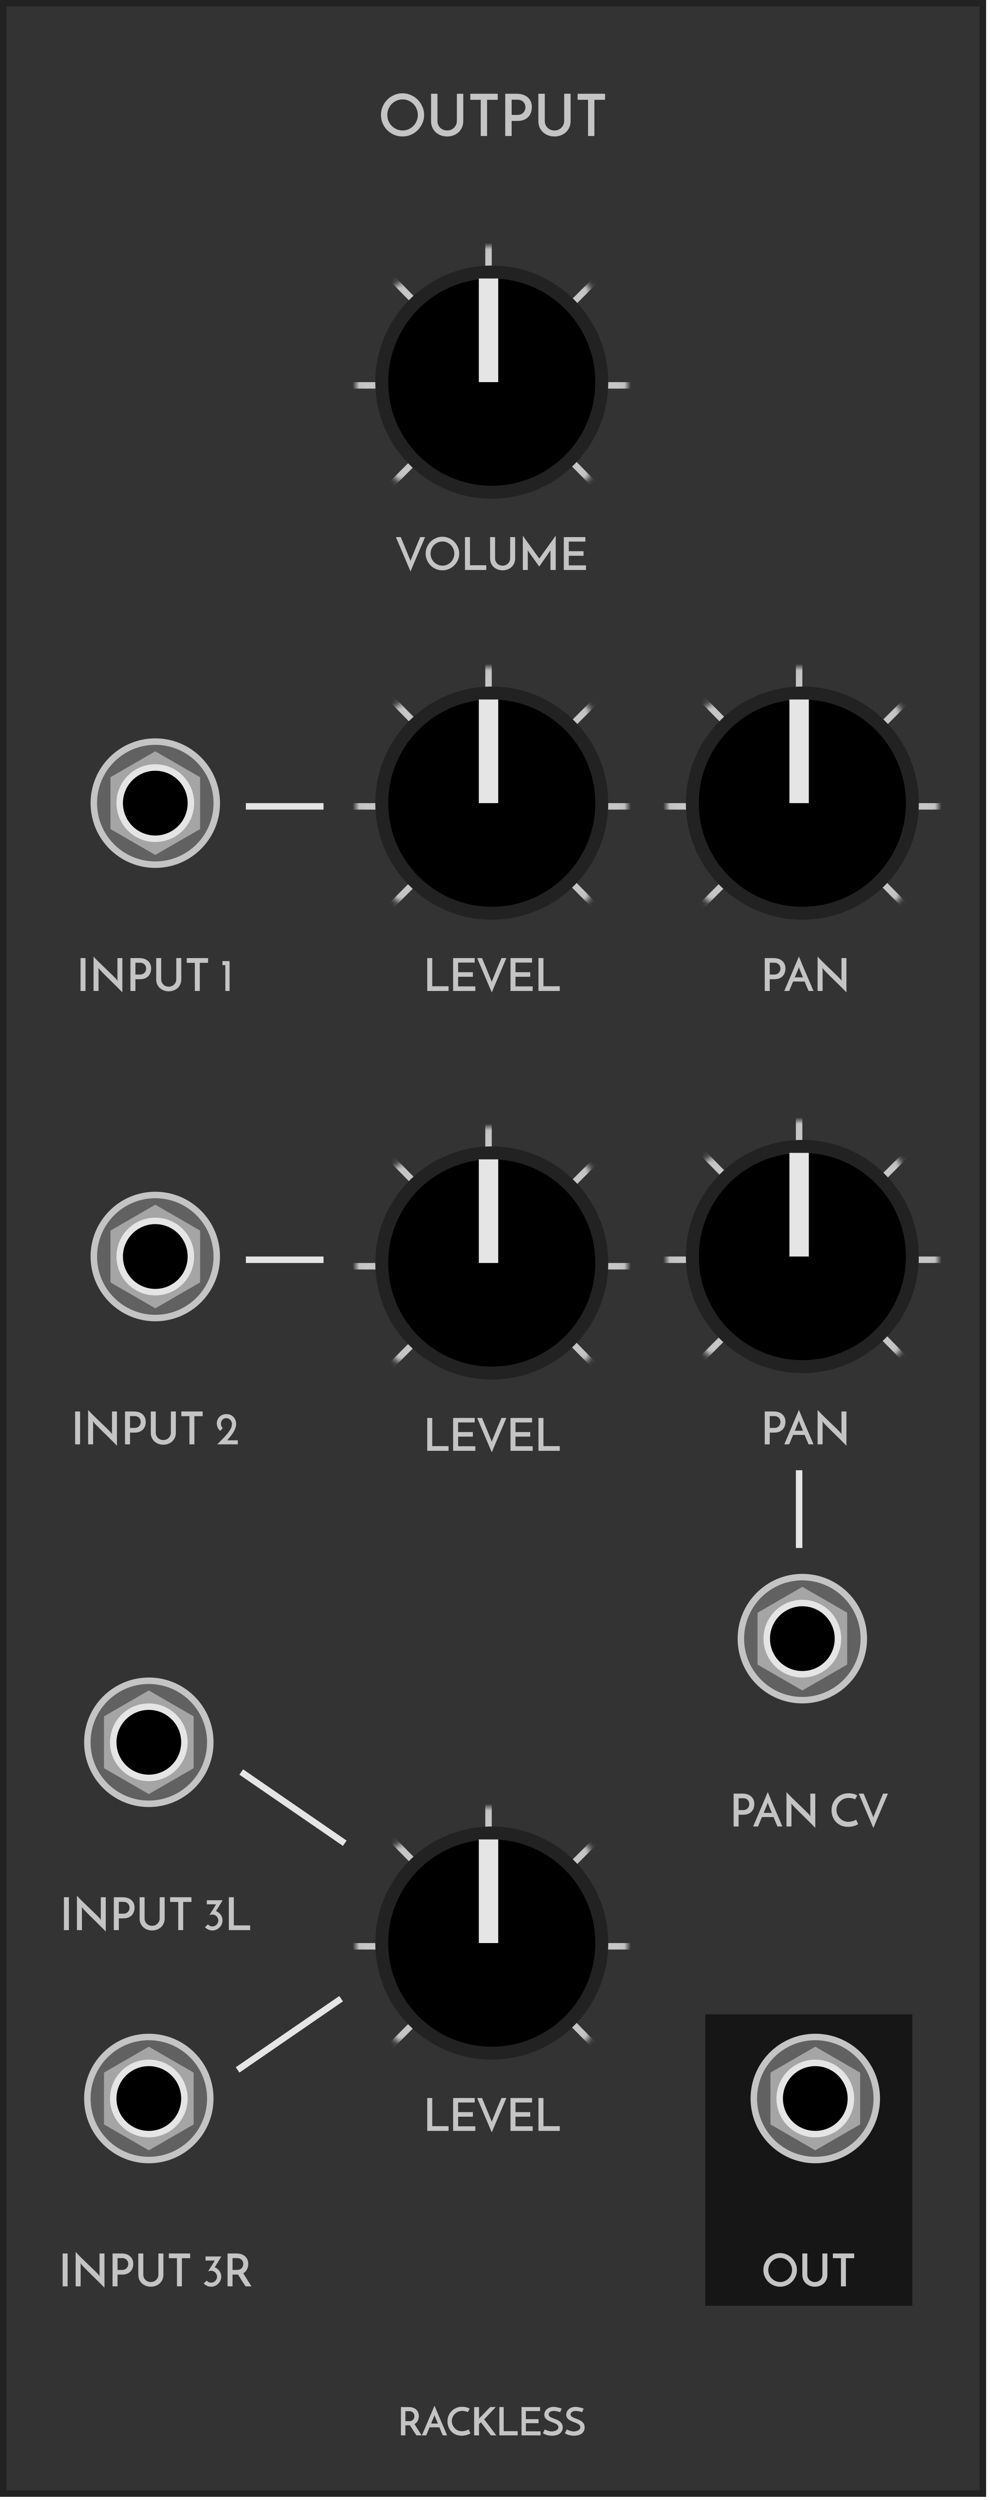 <svg width="153" height="386" viewBox="0 0 153 386" fill="none" xmlns="http://www.w3.org/2000/svg">
<rect x="0.5" y="0.5" width="151.4" height="384.5" fill="#333333" stroke="#222222"/>
<path d="M61.939 82.925C61.972 83.004 62.026 83.135 62.1 83.317C62.175 83.494 62.259 83.697 62.352 83.926C62.45 84.155 62.551 84.397 62.653 84.654C62.761 84.911 62.861 85.153 62.954 85.382C63.048 85.611 63.132 85.816 63.206 85.998C63.281 86.175 63.335 86.304 63.367 86.383C63.372 86.392 63.384 86.425 63.402 86.481C63.421 86.537 63.435 86.586 63.444 86.628L63.514 86.383C63.547 86.304 63.601 86.175 63.675 85.998C63.75 85.816 63.834 85.611 63.927 85.382C64.021 85.153 64.119 84.911 64.221 84.654C64.329 84.397 64.429 84.155 64.522 83.926C64.62 83.697 64.707 83.494 64.781 83.317C64.856 83.135 64.91 83.004 64.942 82.925H65.698C65.67 82.99 65.619 83.109 65.544 83.282C65.474 83.45 65.388 83.655 65.285 83.898C65.183 84.141 65.068 84.407 64.942 84.696C64.821 84.985 64.695 85.279 64.564 85.578C64.438 85.877 64.312 86.171 64.186 86.46C64.065 86.749 63.953 87.015 63.85 87.258C63.752 87.501 63.666 87.708 63.591 87.881C63.521 88.049 63.472 88.166 63.444 88.231L61.183 82.925H61.939ZM65.783 85.466C65.783 85.116 65.851 84.785 65.986 84.472C66.121 84.155 66.306 83.877 66.539 83.639C66.777 83.401 67.052 83.214 67.365 83.079C67.678 82.939 68.014 82.869 68.373 82.869C68.728 82.869 69.061 82.939 69.374 83.079C69.691 83.214 69.967 83.401 70.2 83.639C70.438 83.877 70.625 84.155 70.76 84.472C70.9 84.785 70.97 85.116 70.97 85.466C70.97 85.825 70.9 86.161 70.76 86.474C70.625 86.787 70.438 87.062 70.2 87.3C69.967 87.533 69.691 87.718 69.374 87.853C69.061 87.988 68.728 88.056 68.373 88.056C68.014 88.056 67.678 87.988 67.365 87.853C67.052 87.718 66.777 87.533 66.539 87.3C66.306 87.062 66.121 86.787 65.986 86.474C65.851 86.161 65.783 85.825 65.783 85.466ZM66.546 85.473C66.546 85.73 66.593 85.972 66.686 86.201C66.784 86.425 66.917 86.621 67.085 86.789C67.253 86.957 67.449 87.09 67.673 87.188C67.897 87.286 68.135 87.335 68.387 87.335C68.639 87.335 68.875 87.286 69.094 87.188C69.318 87.09 69.512 86.957 69.675 86.789C69.843 86.621 69.974 86.425 70.067 86.201C70.165 85.972 70.214 85.727 70.214 85.466C70.214 85.209 70.165 84.969 70.067 84.745C69.974 84.516 69.843 84.318 69.675 84.15C69.507 83.982 69.311 83.849 69.087 83.751C68.868 83.653 68.632 83.604 68.38 83.604C68.128 83.604 67.89 83.653 67.666 83.751C67.442 83.849 67.246 83.982 67.078 84.15C66.915 84.318 66.784 84.516 66.686 84.745C66.593 84.974 66.546 85.216 66.546 85.473ZM71.862 88V82.925H72.632V87.272H75.152V88H71.862ZM77.675 88.056C77.405 88.056 77.153 88.012 76.919 87.923C76.686 87.834 76.481 87.711 76.303 87.552C76.131 87.389 75.993 87.195 75.89 86.971C75.792 86.742 75.743 86.488 75.743 86.208V82.925H76.513V86.187C76.513 86.35 76.541 86.502 76.597 86.642C76.658 86.777 76.74 86.899 76.842 87.006C76.95 87.109 77.073 87.19 77.213 87.251C77.353 87.307 77.507 87.335 77.675 87.335C77.839 87.335 77.99 87.307 78.13 87.251C78.275 87.19 78.399 87.109 78.501 87.006C78.609 86.899 78.693 86.777 78.753 86.642C78.814 86.502 78.844 86.35 78.844 86.187V82.925H79.614V86.208C79.614 86.488 79.563 86.742 79.46 86.971C79.362 87.195 79.225 87.389 79.047 87.552C78.875 87.711 78.669 87.834 78.431 87.923C78.198 88.012 77.946 88.056 77.675 88.056ZM80.803 82.701C80.845 82.766 80.931 82.892 81.062 83.079C81.198 83.261 81.352 83.473 81.524 83.716C81.701 83.959 81.888 84.218 82.084 84.493C82.28 84.764 82.465 85.02 82.637 85.263C82.81 85.501 82.959 85.709 83.085 85.886C83.216 86.063 83.302 86.18 83.344 86.236C83.358 86.213 83.403 86.15 83.477 86.047C83.552 85.944 83.643 85.816 83.75 85.662C83.862 85.508 83.988 85.335 84.128 85.144C84.268 84.948 84.41 84.75 84.555 84.549C84.704 84.344 84.849 84.141 84.989 83.94C85.134 83.739 85.267 83.557 85.388 83.394C85.51 83.226 85.612 83.081 85.696 82.96C85.785 82.834 85.848 82.748 85.885 82.701V88H85.073V85.158C85.073 85.121 85.076 85.081 85.08 85.039C85.09 84.997 85.094 84.967 85.094 84.948C85.052 85.004 84.984 85.1 84.891 85.235C84.802 85.366 84.698 85.517 84.576 85.69C84.46 85.858 84.336 86.038 84.205 86.229C84.075 86.416 83.951 86.593 83.834 86.761C83.718 86.929 83.615 87.078 83.526 87.209C83.438 87.335 83.377 87.424 83.344 87.475C83.311 87.433 83.246 87.347 83.148 87.216C83.055 87.081 82.943 86.924 82.812 86.747C82.686 86.57 82.551 86.381 82.406 86.18C82.266 85.979 82.135 85.793 82.014 85.62C81.893 85.447 81.788 85.3 81.699 85.179C81.611 85.053 81.559 84.976 81.545 84.948C81.545 84.967 81.547 84.997 81.552 85.039C81.561 85.081 81.566 85.121 81.566 85.158V88H80.803V82.701ZM87.133 88V82.925H90.465V83.618H87.903V85.102H90.185V85.809H87.903V87.293H90.563V88H87.133Z" fill="#C4C4C4"/>
<mask id="mask0" mask-type="alpha" maskUnits="userSpaceOnUse" x="55" y="38" width="42" height="42">
<circle cx="76" cy="59" r="21" fill="#C4C4C4"/>
</mask>
<g mask="url(#mask0)">
<line x1="52.646" y1="82.646" x2="99.493" y2="35.8" stroke="#C6C6C6"/>
<line x1="53.357" y1="35.65" x2="99.395" y2="82.496" stroke="#C6C6C6"/>
<line x1="52" y1="59.5" x2="100.462" y2="59.5" stroke="#C6C6C6"/>
<line x1="75.5" y1="57" x2="75.5" y2="33.577" stroke="#C6C6C6"/>
</g>
<circle cx="76" cy="59" r="18" transform="rotate(-180 76 59)" fill="#222222"/>
<circle cx="76" cy="59" r="16" transform="rotate(-180 76 59)" fill="black"/>
<rect x="77" y="59" width="3" height="16" transform="rotate(-180 77 59)" fill="#E5E5E5"/>
<path d="M9.881 292.925H10.644V298H9.881V292.925ZM16.343 292.925V298.231C16.278 298.147 16.152 298.012 15.965 297.825C15.778 297.638 15.564 297.424 15.321 297.181C15.078 296.938 14.819 296.684 14.544 296.418C14.273 296.152 14.017 295.9 13.774 295.662C13.531 295.419 13.319 295.205 13.137 295.018C12.955 294.827 12.834 294.691 12.773 294.612L12.64 294.43L12.661 294.654V298H11.891V292.687C11.942 292.752 12.026 292.846 12.143 292.967C12.264 293.088 12.404 293.231 12.563 293.394C12.726 293.553 12.904 293.725 13.095 293.912C13.291 294.099 13.487 294.288 13.683 294.479C13.884 294.67 14.08 294.859 14.271 295.046C14.467 295.228 14.644 295.398 14.803 295.557C14.966 295.716 15.106 295.856 15.223 295.977C15.34 296.098 15.421 296.189 15.468 296.25L15.601 296.446L15.58 296.208V292.925H16.343ZM18.362 295.466H19.055C19.242 295.466 19.398 295.433 19.524 295.368C19.65 295.303 19.748 295.223 19.818 295.13C19.893 295.037 19.944 294.936 19.972 294.829C20.005 294.722 20.021 294.626 20.021 294.542C20.021 294.453 20.005 294.358 19.972 294.255C19.944 294.148 19.893 294.05 19.818 293.961C19.744 293.868 19.643 293.791 19.517 293.73C19.396 293.669 19.244 293.639 19.062 293.639H18.362V295.466ZM17.592 298V292.925H18.978C19.244 292.925 19.487 292.96 19.706 293.03C19.93 293.1 20.122 293.205 20.28 293.345C20.444 293.48 20.57 293.648 20.658 293.849C20.747 294.045 20.791 294.271 20.791 294.528C20.791 294.729 20.761 294.929 20.7 295.13C20.64 295.326 20.542 295.503 20.406 295.662C20.271 295.816 20.094 295.942 19.874 296.04C19.655 296.138 19.389 296.187 19.076 296.187H18.362V298H17.592ZM23.508 298.056C23.238 298.056 22.986 298.012 22.752 297.923C22.519 297.834 22.314 297.711 22.136 297.552C21.964 297.389 21.826 297.195 21.723 296.971C21.625 296.742 21.576 296.488 21.576 296.208V292.925H22.346V296.187C22.346 296.35 22.374 296.502 22.43 296.642C22.491 296.777 22.573 296.899 22.675 297.006C22.783 297.109 22.906 297.19 23.046 297.251C23.186 297.307 23.34 297.335 23.508 297.335C23.672 297.335 23.823 297.307 23.963 297.251C24.108 297.19 24.232 297.109 24.334 297.006C24.442 296.899 24.526 296.777 24.586 296.642C24.647 296.502 24.677 296.35 24.677 296.187V292.925H25.447V296.208C25.447 296.488 25.396 296.742 25.293 296.971C25.195 297.195 25.058 297.389 24.88 297.552C24.708 297.711 24.502 297.834 24.264 297.923C24.031 298.012 23.779 298.056 23.508 298.056ZM29.59 292.925V293.653H28.309V298H27.546V293.653H26.293V292.925H29.59ZM32.357 295.711C32.511 295.431 32.684 295.151 32.875 294.871C33.066 294.586 33.237 294.302 33.386 294.017H31.965V293.387H34.408C34.245 293.667 34.074 293.947 33.897 294.227C33.72 294.507 33.549 294.787 33.386 295.067C33.685 295.188 33.925 295.375 34.107 295.627C34.294 295.879 34.387 296.173 34.387 296.509C34.387 296.719 34.345 296.92 34.261 297.111C34.177 297.298 34.063 297.461 33.918 297.601C33.778 297.741 33.612 297.853 33.421 297.937C33.234 298.016 33.036 298.056 32.826 298.056C32.597 298.056 32.385 298.009 32.189 297.916C31.993 297.823 31.823 297.701 31.678 297.552L32.147 297.111C32.231 297.214 32.329 297.293 32.441 297.349C32.558 297.405 32.684 297.433 32.819 297.433C32.945 297.433 33.064 297.41 33.176 297.363C33.288 297.312 33.386 297.244 33.47 297.16C33.554 297.076 33.619 296.978 33.666 296.866C33.717 296.754 33.743 296.635 33.743 296.509C33.743 296.383 33.717 296.266 33.666 296.159C33.619 296.047 33.554 295.949 33.47 295.865C33.386 295.781 33.288 295.716 33.176 295.669C33.064 295.622 32.945 295.599 32.819 295.599C32.646 295.599 32.492 295.636 32.357 295.711ZM35.366 298V292.925H36.136V297.272H38.656V298H35.366Z" fill="#C4C4C4"/>
<circle cx="23" cy="269" r="9.5" fill="#616161" stroke="#C4C4C4"/>
<path d="M23 261L29.928 265V273L23 277L16.072 273V265L23 261Z" fill="#A5A5A5"/>
<circle cx="23" cy="269" r="5.5" fill="black" stroke="#E5E5E5"/>
<path d="M9.683 347.925H10.446V353H9.683V347.925ZM16.145 347.925V353.231C16.079 353.147 15.954 353.012 15.767 352.825C15.58 352.638 15.366 352.424 15.123 352.181C14.88 351.938 14.621 351.684 14.346 351.418C14.075 351.152 13.819 350.9 13.576 350.662C13.333 350.419 13.121 350.205 12.939 350.018C12.757 349.827 12.636 349.691 12.575 349.612L12.442 349.43L12.463 349.654V353H11.693V347.687C11.744 347.752 11.828 347.846 11.945 347.967C12.066 348.088 12.206 348.231 12.365 348.394C12.528 348.553 12.706 348.725 12.897 348.912C13.093 349.099 13.289 349.288 13.485 349.479C13.685 349.67 13.882 349.859 14.073 350.046C14.269 350.228 14.446 350.398 14.605 350.557C14.768 350.716 14.908 350.856 15.025 350.977C15.142 351.098 15.223 351.189 15.27 351.25L15.403 351.446L15.382 351.208V347.925H16.145ZM18.164 350.466H18.857C19.044 350.466 19.2 350.433 19.326 350.368C19.452 350.303 19.55 350.223 19.62 350.13C19.695 350.037 19.746 349.936 19.774 349.829C19.807 349.722 19.823 349.626 19.823 349.542C19.823 349.453 19.807 349.358 19.774 349.255C19.746 349.148 19.695 349.05 19.62 348.961C19.545 348.868 19.445 348.791 19.319 348.73C19.198 348.669 19.046 348.639 18.864 348.639H18.164V350.466ZM17.394 353V347.925H18.78C19.046 347.925 19.289 347.96 19.508 348.03C19.732 348.1 19.923 348.205 20.082 348.345C20.245 348.48 20.371 348.648 20.46 348.849C20.549 349.045 20.593 349.271 20.593 349.528C20.593 349.729 20.563 349.929 20.502 350.13C20.441 350.326 20.343 350.503 20.208 350.662C20.073 350.816 19.895 350.942 19.676 351.04C19.457 351.138 19.191 351.187 18.878 351.187H18.164V353H17.394ZM23.31 353.056C23.039 353.056 22.787 353.012 22.554 352.923C22.321 352.834 22.115 352.711 21.938 352.552C21.765 352.389 21.628 352.195 21.525 351.971C21.427 351.742 21.378 351.488 21.378 351.208V347.925H22.148V351.187C22.148 351.35 22.176 351.502 22.232 351.642C22.293 351.777 22.374 351.899 22.477 352.006C22.584 352.109 22.708 352.19 22.848 352.251C22.988 352.307 23.142 352.335 23.31 352.335C23.473 352.335 23.625 352.307 23.765 352.251C23.91 352.19 24.033 352.109 24.136 352.006C24.243 351.899 24.327 351.777 24.388 351.642C24.449 351.502 24.479 351.35 24.479 351.187V347.925H25.249V351.208C25.249 351.488 25.198 351.742 25.095 351.971C24.997 352.195 24.859 352.389 24.682 352.552C24.509 352.711 24.304 352.834 24.066 352.923C23.833 353.012 23.581 353.056 23.31 353.056ZM29.392 347.925V348.653H28.111V353H27.348V348.653H26.095V347.925H29.392ZM32.159 350.711C32.313 350.431 32.485 350.151 32.677 349.871C32.868 349.586 33.038 349.302 33.188 349.017H31.767V348.387H34.21C34.046 348.667 33.876 348.947 33.699 349.227C33.521 349.507 33.351 349.787 33.188 350.067C33.486 350.188 33.727 350.375 33.909 350.627C34.095 350.879 34.189 351.173 34.189 351.509C34.189 351.719 34.147 351.92 34.063 352.111C33.979 352.298 33.864 352.461 33.72 352.601C33.58 352.741 33.414 352.853 33.223 352.937C33.036 353.016 32.838 353.056 32.628 353.056C32.399 353.056 32.187 353.009 31.991 352.916C31.795 352.823 31.624 352.701 31.48 352.552L31.949 352.111C32.033 352.214 32.131 352.293 32.243 352.349C32.359 352.405 32.485 352.433 32.621 352.433C32.747 352.433 32.866 352.41 32.978 352.363C33.09 352.312 33.188 352.244 33.272 352.16C33.356 352.076 33.421 351.978 33.468 351.866C33.519 351.754 33.545 351.635 33.545 351.509C33.545 351.383 33.519 351.266 33.468 351.159C33.421 351.047 33.356 350.949 33.272 350.865C33.188 350.781 33.09 350.716 32.978 350.669C32.866 350.622 32.747 350.599 32.621 350.599C32.448 350.599 32.294 350.636 32.159 350.711ZM35.167 353V347.925H36.553C36.819 347.925 37.062 347.96 37.281 348.03C37.505 348.1 37.697 348.205 37.855 348.345C38.019 348.48 38.145 348.648 38.233 348.849C38.322 349.045 38.366 349.271 38.366 349.528C38.366 349.668 38.352 349.808 38.324 349.948C38.296 350.083 38.25 350.216 38.184 350.347C38.124 350.473 38.044 350.592 37.946 350.704C37.848 350.811 37.729 350.902 37.589 350.977C37.776 351.271 37.979 351.598 38.198 351.957C38.418 352.312 38.639 352.659 38.863 353H37.946C37.853 352.855 37.755 352.704 37.652 352.545C37.554 352.386 37.454 352.23 37.351 352.076C37.253 351.917 37.155 351.763 37.057 351.614C36.964 351.46 36.875 351.318 36.791 351.187H36.651H35.937V353H35.167ZM35.937 350.466H36.63C36.817 350.466 36.973 350.436 37.099 350.375C37.225 350.31 37.323 350.23 37.393 350.137C37.468 350.044 37.519 349.943 37.547 349.836C37.58 349.729 37.596 349.631 37.596 349.542C37.596 349.453 37.58 349.358 37.547 349.255C37.519 349.148 37.468 349.05 37.393 348.961C37.319 348.868 37.218 348.791 37.092 348.73C36.971 348.669 36.819 348.639 36.637 348.639H35.937V350.466Z" fill="#C4C4C4"/>
<circle cx="23" cy="324" r="9.5" fill="#616161" stroke="#C4C4C4"/>
<path d="M23 316L29.928 320V328L23 332L16.072 328V320L23 316Z" fill="#A5A5A5"/>
<circle cx="23" cy="324" r="5.5" fill="black" stroke="#E5E5E5"/>
<path d="M114.146 279.466H114.839C115.026 279.466 115.182 279.433 115.308 279.368C115.434 279.303 115.532 279.223 115.602 279.13C115.677 279.037 115.728 278.936 115.756 278.829C115.789 278.722 115.805 278.626 115.805 278.542C115.805 278.453 115.789 278.358 115.756 278.255C115.728 278.148 115.677 278.05 115.602 277.961C115.528 277.868 115.427 277.791 115.301 277.73C115.18 277.669 115.028 277.639 114.846 277.639H114.146V279.466ZM113.376 282V276.925H114.762C115.028 276.925 115.271 276.96 115.49 277.03C115.714 277.1 115.906 277.205 116.064 277.345C116.228 277.48 116.354 277.648 116.442 277.849C116.531 278.045 116.575 278.271 116.575 278.528C116.575 278.729 116.545 278.929 116.484 279.13C116.424 279.326 116.326 279.503 116.19 279.662C116.055 279.816 115.878 279.942 115.658 280.04C115.439 280.138 115.173 280.187 114.86 280.187H114.146V282H113.376ZM120.156 282C120.133 281.949 120.1 281.874 120.058 281.776C120.016 281.678 119.967 281.566 119.911 281.44C119.86 281.309 119.801 281.169 119.736 281.02C119.675 280.866 119.612 280.707 119.547 280.544H117.755L117.153 282H116.397L118.658 276.687C118.686 276.752 118.735 276.871 118.805 277.044C118.88 277.217 118.966 277.424 119.064 277.667C119.167 277.905 119.279 278.171 119.4 278.465C119.526 278.754 119.652 279.048 119.778 279.347C119.909 279.646 120.035 279.94 120.156 280.229C120.282 280.518 120.396 280.784 120.499 281.027C120.602 281.27 120.688 281.477 120.758 281.65C120.833 281.818 120.884 281.935 120.912 282H120.156ZM118.021 279.9H119.288C119.223 279.746 119.16 279.599 119.099 279.459C119.043 279.314 118.989 279.184 118.938 279.067C118.891 278.946 118.849 278.841 118.812 278.752C118.775 278.663 118.747 278.593 118.728 278.542C118.723 278.533 118.712 278.5 118.693 278.444C118.679 278.388 118.667 278.337 118.658 278.29C118.649 278.337 118.635 278.388 118.616 278.444C118.597 278.5 118.586 278.533 118.581 278.542L118.021 279.9ZM125.997 276.925V282.231C125.932 282.147 125.806 282.012 125.619 281.825C125.433 281.638 125.218 281.424 124.975 281.181C124.733 280.938 124.474 280.684 124.198 280.418C123.928 280.152 123.671 279.9 123.428 279.662C123.186 279.419 122.973 279.205 122.791 279.018C122.609 278.827 122.488 278.691 122.427 278.612L122.294 278.43L122.315 278.654V282H121.545V276.687C121.597 276.752 121.681 276.846 121.797 276.967C121.919 277.088 122.059 277.231 122.217 277.394C122.381 277.553 122.558 277.725 122.749 277.912C122.945 278.099 123.141 278.288 123.337 278.479C123.538 278.67 123.734 278.859 123.925 279.046C124.121 279.228 124.299 279.398 124.457 279.557C124.621 279.716 124.761 279.856 124.877 279.977C124.994 280.098 125.076 280.189 125.122 280.25L125.255 280.446L125.234 280.208V276.925H125.997ZM132.626 281.636C132.57 281.678 132.49 281.725 132.388 281.776C132.29 281.823 132.173 281.867 132.038 281.909C131.902 281.951 131.751 281.986 131.583 282.014C131.419 282.042 131.244 282.056 131.058 282.056C130.661 282.056 130.304 281.988 129.987 281.853C129.674 281.713 129.408 281.526 129.189 281.293C128.969 281.06 128.801 280.789 128.685 280.481C128.568 280.173 128.51 279.846 128.51 279.501C128.51 279.118 128.577 278.766 128.713 278.444C128.853 278.122 129.042 277.844 129.28 277.611C129.518 277.378 129.795 277.196 130.113 277.065C130.435 276.934 130.775 276.869 131.135 276.869C131.27 276.869 131.408 276.878 131.548 276.897C131.688 276.916 131.818 276.941 131.94 276.974C132.066 277.007 132.175 277.046 132.269 277.093C132.367 277.135 132.441 277.179 132.493 277.226C132.455 277.282 132.425 277.329 132.402 277.366C132.383 277.403 132.362 277.443 132.339 277.485C132.315 277.522 132.29 277.567 132.262 277.618C132.234 277.669 132.196 277.737 132.15 277.821C132.089 277.779 132.017 277.744 131.933 277.716C131.853 277.688 131.769 277.665 131.681 277.646C131.592 277.627 131.501 277.613 131.408 277.604C131.319 277.595 131.237 277.59 131.163 277.59C130.892 277.59 130.64 277.641 130.407 277.744C130.178 277.842 129.98 277.977 129.812 278.15C129.644 278.318 129.511 278.514 129.413 278.738C129.319 278.962 129.273 279.195 129.273 279.438C129.273 279.676 129.317 279.905 129.406 280.124C129.499 280.343 129.625 280.539 129.784 280.712C129.947 280.885 130.141 281.022 130.365 281.125C130.593 281.228 130.843 281.279 131.114 281.279C131.258 281.279 131.398 281.265 131.534 281.237C131.669 281.209 131.79 281.176 131.898 281.139C132.01 281.102 132.101 281.064 132.171 281.027C132.245 280.99 132.29 280.962 132.304 280.943L132.626 281.636ZM133.471 276.925C133.503 277.004 133.557 277.135 133.632 277.317C133.706 277.494 133.79 277.697 133.884 277.926C133.982 278.155 134.082 278.397 134.185 278.654C134.292 278.911 134.392 279.153 134.486 279.382C134.579 279.611 134.663 279.816 134.738 279.998C134.812 280.175 134.866 280.304 134.899 280.383C134.903 280.392 134.915 280.425 134.934 280.481C134.952 280.537 134.966 280.586 134.976 280.628L135.046 280.383C135.078 280.304 135.132 280.175 135.207 279.998C135.281 279.816 135.365 279.611 135.459 279.382C135.552 279.153 135.65 278.911 135.753 278.654C135.86 278.397 135.96 278.155 136.054 277.926C136.152 277.697 136.238 277.494 136.313 277.317C136.387 277.135 136.441 277.004 136.474 276.925H137.23C137.202 276.99 137.15 277.109 137.076 277.282C137.006 277.45 136.919 277.655 136.817 277.898C136.714 278.141 136.6 278.407 136.474 278.696C136.352 278.985 136.226 279.279 136.096 279.578C135.97 279.877 135.844 280.171 135.718 280.46C135.596 280.749 135.484 281.015 135.382 281.258C135.284 281.501 135.197 281.708 135.123 281.881C135.053 282.049 135.004 282.166 134.976 282.231L132.715 276.925H133.471Z" fill="#C4C4C4"/>
<circle cx="124" cy="253" r="9.5" fill="#616161" stroke="#C4C4C4"/>
<path d="M124 245L130.928 249V257L124 261L117.072 257V249L124 245Z" fill="#A5A5A5"/>
<circle cx="124" cy="253" r="5.5" fill="black" stroke="#E5E5E5"/>
<path d="M61.976 376V371.65H63.164C63.392 371.65 63.6 371.68 63.788 371.74C63.98 371.8 64.144 371.89 64.28 372.01C64.42 372.126 64.528 372.27 64.604 372.442C64.68 372.61 64.718 372.804 64.718 373.024C64.718 373.144 64.706 373.264 64.682 373.384C64.658 373.5 64.618 373.614 64.562 373.726C64.51 373.834 64.442 373.936 64.358 374.032C64.274 374.124 64.172 374.202 64.052 374.266C64.212 374.518 64.386 374.798 64.574 375.106C64.762 375.41 64.952 375.708 65.144 376H64.358C64.278 375.876 64.194 375.746 64.106 375.61C64.022 375.474 63.936 375.34 63.848 375.208C63.764 375.072 63.68 374.94 63.596 374.812C63.516 374.68 63.44 374.558 63.368 374.446H63.248H62.636V376H61.976ZM62.636 373.828H63.23C63.39 373.828 63.524 373.802 63.632 373.75C63.74 373.694 63.824 373.626 63.884 373.546C63.948 373.466 63.992 373.38 64.016 373.288C64.044 373.196 64.058 373.112 64.058 373.036C64.058 372.96 64.044 372.878 64.016 372.79C63.992 372.698 63.948 372.614 63.884 372.538C63.82 372.458 63.734 372.392 63.626 372.34C63.522 372.288 63.392 372.262 63.236 372.262H62.636V373.828ZM68.438 376C68.418 375.956 68.39 375.892 68.354 375.808C68.318 375.724 68.276 375.628 68.228 375.52C68.184 375.408 68.134 375.288 68.078 375.16C68.026 375.028 67.972 374.892 67.916 374.752H66.38L65.864 376H65.216L67.154 371.446C67.178 371.502 67.22 371.604 67.28 371.752C67.344 371.9 67.418 372.078 67.502 372.286C67.59 372.49 67.686 372.718 67.79 372.97C67.898 373.218 68.006 373.47 68.114 373.726C68.226 373.982 68.334 374.234 68.438 374.482C68.546 374.73 68.644 374.958 68.732 375.166C68.82 375.374 68.894 375.552 68.954 375.7C69.018 375.844 69.062 375.944 69.086 376H68.438ZM66.608 374.2H67.694C67.638 374.068 67.584 373.942 67.532 373.822C67.484 373.698 67.438 373.586 67.394 373.486C67.354 373.382 67.318 373.292 67.286 373.216C67.254 373.14 67.23 373.08 67.214 373.036C67.21 373.028 67.2 373 67.184 372.952C67.172 372.904 67.162 372.86 67.154 372.82C67.146 372.86 67.134 372.904 67.118 372.952C67.102 373 67.092 373.028 67.088 373.036L66.608 374.2ZM72.693 375.688C72.645 375.724 72.577 375.764 72.489 375.808C72.405 375.848 72.305 375.886 72.189 375.922C72.073 375.958 71.943 375.988 71.799 376.012C71.659 376.036 71.509 376.048 71.349 376.048C71.009 376.048 70.703 375.99 70.431 375.874C70.163 375.754 69.935 375.594 69.747 375.394C69.559 375.194 69.415 374.962 69.315 374.698C69.215 374.434 69.165 374.154 69.165 373.858C69.165 373.53 69.223 373.228 69.339 372.952C69.459 372.676 69.621 372.438 69.825 372.238C70.029 372.038 70.267 371.882 70.539 371.77C70.815 371.658 71.107 371.602 71.415 371.602C71.531 371.602 71.649 371.61 71.769 371.626C71.889 371.642 72.001 371.664 72.105 371.692C72.213 371.72 72.307 371.754 72.387 371.794C72.471 371.83 72.535 371.868 72.579 371.908C72.547 371.956 72.521 371.996 72.501 372.028C72.485 372.06 72.467 372.094 72.447 372.13C72.427 372.162 72.405 372.2 72.381 372.244C72.357 372.288 72.325 372.346 72.285 372.418C72.233 372.382 72.171 372.352 72.099 372.328C72.031 372.304 71.959 372.284 71.883 372.268C71.807 372.252 71.729 372.24 71.649 372.232C71.573 372.224 71.503 372.22 71.439 372.22C71.207 372.22 70.991 372.264 70.791 372.352C70.595 372.436 70.425 372.552 70.281 372.7C70.137 372.844 70.023 373.012 69.939 373.204C69.859 373.396 69.819 373.596 69.819 373.804C69.819 374.008 69.857 374.204 69.933 374.392C70.013 374.58 70.121 374.748 70.257 374.896C70.397 375.044 70.563 375.162 70.755 375.25C70.951 375.338 71.165 375.382 71.397 375.382C71.521 375.382 71.641 375.37 71.757 375.346C71.873 375.322 71.977 375.294 72.069 375.262C72.165 375.23 72.243 375.198 72.303 375.166C72.367 375.134 72.405 375.11 72.417 375.094L72.693 375.688ZM75.871 376C75.731 375.82 75.597 375.648 75.469 375.484C75.341 375.32 75.215 375.156 75.091 374.992C74.967 374.828 74.841 374.662 74.713 374.494C74.589 374.326 74.457 374.152 74.317 373.972C74.265 374.028 74.215 374.08 74.167 374.128C74.119 374.172 74.067 374.218 74.011 374.266C74.011 374.574 74.011 374.864 74.011 375.136C74.015 375.404 74.017 375.692 74.017 376H73.291V371.65H74.017V373.276C74.017 373.312 74.013 373.348 74.005 373.384C74.001 373.416 73.999 373.45 73.999 373.486C74.019 373.458 74.039 373.434 74.059 373.414C74.079 373.39 74.099 373.362 74.119 373.33C74.403 373.062 74.677 372.784 74.941 372.496C75.205 372.204 75.479 371.922 75.763 371.65H76.597C76.297 371.962 75.999 372.276 75.703 372.592C75.411 372.908 75.115 373.222 74.815 373.534C74.983 373.75 75.143 373.96 75.295 374.164C75.451 374.364 75.603 374.564 75.751 374.764C75.903 374.964 76.055 375.166 76.207 375.37C76.359 375.574 76.517 375.784 76.681 376H75.871ZM77.176 376V371.65H77.836V375.376H79.996V376H77.176ZM80.603 376V371.65H83.459V372.244H81.263V373.516H83.219V374.122H81.263V375.394H83.543V376H80.603ZM86.796 371.89L86.562 372.424C86.398 372.364 86.234 372.316 86.07 372.28C85.91 372.244 85.757 372.226 85.609 372.226C85.356 372.226 85.154 372.278 85.002 372.382C84.855 372.486 84.781 372.618 84.781 372.778C84.781 372.914 84.835 373.024 84.942 373.108C85.05 373.188 85.184 373.262 85.344 373.33C85.504 373.394 85.678 373.46 85.867 373.528C86.055 373.592 86.228 373.676 86.388 373.78C86.549 373.884 86.683 374.016 86.79 374.176C86.898 374.332 86.953 374.534 86.953 374.782C86.953 374.974 86.916 375.148 86.844 375.304C86.776 375.456 86.672 375.588 86.532 375.7C86.397 375.812 86.225 375.898 86.016 375.958C85.812 376.018 85.573 376.048 85.296 376.048C85.121 376.048 84.96 376.036 84.817 376.012C84.677 375.988 84.549 375.958 84.433 375.922C84.32 375.882 84.221 375.84 84.132 375.796C84.049 375.752 83.977 375.712 83.916 375.676L84.204 375.106C84.365 375.198 84.543 375.272 84.739 375.328C84.934 375.384 85.112 375.412 85.272 375.412C85.353 375.412 85.451 375.402 85.567 375.382C85.686 375.362 85.8 375.328 85.909 375.28C86.016 375.228 86.109 375.16 86.184 375.076C86.264 374.992 86.305 374.886 86.305 374.758C86.305 374.642 86.272 374.544 86.209 374.464C86.148 374.38 86.067 374.308 85.963 374.248C85.862 374.184 85.746 374.128 85.615 374.08C85.487 374.028 85.355 373.976 85.219 373.924C85.082 373.868 84.948 373.81 84.817 373.75C84.689 373.69 84.573 373.618 84.469 373.534C84.368 373.446 84.287 373.346 84.222 373.234C84.162 373.118 84.132 372.98 84.132 372.82C84.132 372.672 84.162 372.526 84.222 372.382C84.282 372.238 84.373 372.11 84.493 371.998C84.612 371.886 84.76 371.796 84.936 371.728C85.117 371.66 85.325 371.626 85.561 371.626C85.704 371.626 85.844 371.638 85.981 371.662C86.121 371.686 86.246 371.714 86.359 371.746C86.471 371.774 86.564 371.802 86.641 371.83C86.721 371.858 86.772 371.878 86.796 371.89ZM90.189 371.89L89.955 372.424C89.791 372.364 89.627 372.316 89.463 372.28C89.303 372.244 89.149 372.226 89.001 372.226C88.749 372.226 88.547 372.278 88.395 372.382C88.247 372.486 88.173 372.618 88.173 372.778C88.173 372.914 88.227 373.024 88.335 373.108C88.443 373.188 88.577 373.262 88.737 373.33C88.897 373.394 89.071 373.46 89.259 373.528C89.447 373.592 89.621 373.676 89.781 373.78C89.941 373.884 90.075 374.016 90.183 374.176C90.291 374.332 90.345 374.534 90.345 374.782C90.345 374.974 90.309 375.148 90.237 375.304C90.169 375.456 90.065 375.588 89.925 375.7C89.789 375.812 89.617 375.898 89.409 375.958C89.205 376.018 88.965 376.048 88.689 376.048C88.513 376.048 88.353 376.036 88.209 376.012C88.069 375.988 87.941 375.958 87.825 375.922C87.713 375.882 87.613 375.84 87.525 375.796C87.441 375.752 87.369 375.712 87.309 375.676L87.597 375.106C87.757 375.198 87.935 375.272 88.131 375.328C88.327 375.384 88.505 375.412 88.665 375.412C88.745 375.412 88.843 375.402 88.959 375.382C89.079 375.362 89.193 375.328 89.301 375.28C89.409 375.228 89.501 375.16 89.577 375.076C89.657 374.992 89.697 374.886 89.697 374.758C89.697 374.642 89.665 374.544 89.601 374.464C89.541 374.38 89.459 374.308 89.355 374.248C89.255 374.184 89.139 374.128 89.007 374.08C88.879 374.028 88.747 373.976 88.611 373.924C88.475 373.868 88.341 373.81 88.209 373.75C88.081 373.69 87.965 373.618 87.861 373.534C87.761 373.446 87.679 373.346 87.615 373.234C87.555 373.118 87.525 372.98 87.525 372.82C87.525 372.672 87.555 372.526 87.615 372.382C87.675 372.238 87.765 372.11 87.885 371.998C88.005 371.886 88.153 371.796 88.329 371.728C88.509 371.66 88.717 371.626 88.953 371.626C89.097 371.626 89.237 371.638 89.373 371.662C89.513 371.686 89.639 371.714 89.751 371.746C89.863 371.774 89.957 371.802 90.033 371.83C90.113 371.858 90.165 371.878 90.189 371.89Z" fill="#C4C4C4"/>
<path d="M66.031 153V147.925H66.801V152.272H69.321V153H66.031ZM70.03 153V147.925H73.362V148.618H70.8V150.102H73.082V150.809H70.8V152.293H73.46V153H70.03ZM74.497 147.925C74.53 148.004 74.583 148.135 74.658 148.317C74.733 148.494 74.817 148.697 74.91 148.926C75.008 149.155 75.108 149.397 75.211 149.654C75.318 149.911 75.419 150.153 75.512 150.382C75.605 150.611 75.689 150.816 75.764 150.998C75.839 151.175 75.892 151.304 75.925 151.383C75.93 151.392 75.941 151.425 75.96 151.481C75.979 151.537 75.993 151.586 76.002 151.628L76.072 151.383C76.105 151.304 76.158 151.175 76.233 150.998C76.308 150.816 76.392 150.611 76.485 150.382C76.578 150.153 76.676 149.911 76.779 149.654C76.886 149.397 76.987 149.155 77.08 148.926C77.178 148.697 77.264 148.494 77.339 148.317C77.414 148.135 77.467 148.004 77.5 147.925H78.256C78.228 147.99 78.177 148.109 78.102 148.282C78.032 148.45 77.946 148.655 77.843 148.898C77.74 149.141 77.626 149.407 77.5 149.696C77.379 149.985 77.253 150.279 77.122 150.578C76.996 150.877 76.87 151.171 76.744 151.46C76.623 151.749 76.511 152.015 76.408 152.258C76.31 152.501 76.224 152.708 76.149 152.881C76.079 153.049 76.03 153.166 76.002 153.231L73.741 147.925H74.497ZM78.896 153V147.925H82.228V148.618H79.666V150.102H81.948V150.809H79.666V152.293H82.326V153H78.896ZM83.216 153V147.925H83.986V152.272H86.506V153H83.216Z" fill="#C4C4C4"/>
<mask id="mask1" mask-type="alpha" maskUnits="userSpaceOnUse" x="55" y="103" width="42" height="42">
<circle cx="76" cy="124" r="21" fill="#C4C4C4"/>
</mask>
<g mask="url(#mask1)">
<line x1="52.646" y1="147.646" x2="99.493" y2="100.8" stroke="#C6C6C6"/>
<line x1="53.357" y1="100.65" x2="99.395" y2="147.496" stroke="#C6C6C6"/>
<line x1="52" y1="124.5" x2="100.462" y2="124.5" stroke="#C6C6C6"/>
<line x1="75.5" y1="122" x2="75.5" y2="98.577" stroke="#C6C6C6"/>
</g>
<circle cx="76" cy="124" r="18" transform="rotate(-180 76 124)" fill="#222222"/>
<circle cx="76" cy="124" r="16" transform="rotate(-180 76 124)" fill="black"/>
<rect x="77" y="124" width="3" height="16" transform="rotate(-180 77 124)" fill="#E5E5E5"/>
<path d="M118.958 150.466H119.651C119.838 150.466 119.994 150.433 120.12 150.368C120.246 150.303 120.344 150.223 120.414 150.13C120.489 150.037 120.54 149.936 120.568 149.829C120.601 149.722 120.617 149.626 120.617 149.542C120.617 149.453 120.601 149.358 120.568 149.255C120.54 149.148 120.489 149.05 120.414 148.961C120.339 148.868 120.239 148.791 120.113 148.73C119.992 148.669 119.84 148.639 119.658 148.639H118.958V150.466ZM118.188 153V147.925H119.574C119.84 147.925 120.083 147.96 120.302 148.03C120.526 148.1 120.717 148.205 120.876 148.345C121.039 148.48 121.165 148.648 121.254 148.849C121.343 149.045 121.387 149.271 121.387 149.528C121.387 149.729 121.357 149.929 121.296 150.13C121.235 150.326 121.137 150.503 121.002 150.662C120.867 150.816 120.689 150.942 120.47 151.04C120.251 151.138 119.985 151.187 119.672 151.187H118.958V153H118.188ZM124.968 153C124.944 152.949 124.912 152.874 124.87 152.776C124.828 152.678 124.779 152.566 124.723 152.44C124.671 152.309 124.613 152.169 124.548 152.02C124.487 151.866 124.424 151.707 124.359 151.544H122.567L121.965 153H121.209L123.47 147.687C123.498 147.752 123.547 147.871 123.617 148.044C123.691 148.217 123.778 148.424 123.876 148.667C123.978 148.905 124.09 149.171 124.212 149.465C124.338 149.754 124.464 150.048 124.59 150.347C124.72 150.646 124.846 150.94 124.968 151.229C125.094 151.518 125.208 151.784 125.311 152.027C125.413 152.27 125.5 152.477 125.57 152.65C125.644 152.818 125.696 152.935 125.724 153H124.968ZM122.833 150.9H124.1C124.034 150.746 123.971 150.599 123.911 150.459C123.855 150.314 123.801 150.184 123.75 150.067C123.703 149.946 123.661 149.841 123.624 149.752C123.586 149.663 123.558 149.593 123.54 149.542C123.535 149.533 123.523 149.5 123.505 149.444C123.491 149.388 123.479 149.337 123.47 149.29C123.46 149.337 123.446 149.388 123.428 149.444C123.409 149.5 123.397 149.533 123.393 149.542L122.833 150.9ZM130.809 147.925V153.231C130.744 153.147 130.618 153.012 130.431 152.825C130.244 152.638 130.03 152.424 129.787 152.181C129.544 151.938 129.285 151.684 129.01 151.418C128.739 151.152 128.483 150.9 128.24 150.662C127.997 150.419 127.785 150.205 127.603 150.018C127.421 149.827 127.3 149.691 127.239 149.612L127.106 149.43L127.127 149.654V153H126.357V147.687C126.408 147.752 126.492 147.846 126.609 147.967C126.73 148.088 126.87 148.231 127.029 148.394C127.192 148.553 127.37 148.725 127.561 148.912C127.757 149.099 127.953 149.288 128.149 149.479C128.35 149.67 128.546 149.859 128.737 150.046C128.933 150.228 129.11 150.398 129.269 150.557C129.432 150.716 129.572 150.856 129.689 150.977C129.806 151.098 129.887 151.189 129.934 151.25L130.067 151.446L130.046 151.208V147.925H130.809Z" fill="#C4C4C4"/>
<mask id="mask2" mask-type="alpha" maskUnits="userSpaceOnUse" x="103" y="103" width="42" height="42">
<circle cx="124" cy="124" r="21" fill="#C4C4C4"/>
</mask>
<g mask="url(#mask2)">
<line x1="100.646" y1="147.646" x2="147.493" y2="100.8" stroke="#C6C6C6"/>
<line x1="101.357" y1="100.65" x2="147.395" y2="147.496" stroke="#C6C6C6"/>
<line x1="100" y1="124.5" x2="148.462" y2="124.5" stroke="#C6C6C6"/>
<line x1="123.5" y1="122" x2="123.5" y2="98.577" stroke="#C6C6C6"/>
</g>
<circle cx="124" cy="124" r="18" transform="rotate(-180 124 124)" fill="#222222"/>
<circle cx="124" cy="124" r="16" transform="rotate(-180 124 124)" fill="black"/>
<rect x="125" y="124" width="3" height="16" transform="rotate(-180 125 124)" fill="#E5E5E5"/>
<path d="M58.876 17.742C58.876 17.292 58.963 16.866 59.137 16.464C59.311 16.056 59.548 15.699 59.848 15.393C60.154 15.087 60.508 14.847 60.91 14.673C61.312 14.493 61.744 14.403 62.206 14.403C62.662 14.403 63.091 14.493 63.493 14.673C63.901 14.847 64.255 15.087 64.555 15.393C64.861 15.699 65.101 16.056 65.275 16.464C65.455 16.866 65.545 17.292 65.545 17.742C65.545 18.204 65.455 18.636 65.275 19.038C65.101 19.44 64.861 19.794 64.555 20.1C64.255 20.4 63.901 20.637 63.493 20.811C63.091 20.985 62.662 21.072 62.206 21.072C61.744 21.072 61.312 20.985 60.91 20.811C60.508 20.637 60.154 20.4 59.848 20.1C59.548 19.794 59.311 19.44 59.137 19.038C58.963 18.636 58.876 18.204 58.876 17.742ZM59.857 17.751C59.857 18.081 59.917 18.393 60.037 18.687C60.163 18.975 60.334 19.227 60.55 19.443C60.766 19.659 61.018 19.83 61.306 19.956C61.594 20.082 61.9 20.145 62.224 20.145C62.548 20.145 62.851 20.082 63.133 19.956C63.421 19.83 63.67 19.659 63.88 19.443C64.096 19.227 64.264 18.975 64.384 18.687C64.51 18.393 64.573 18.078 64.573 17.742C64.573 17.412 64.51 17.103 64.384 16.815C64.264 16.521 64.096 16.266 63.88 16.05C63.664 15.834 63.412 15.663 63.124 15.537C62.842 15.411 62.539 15.348 62.215 15.348C61.891 15.348 61.585 15.411 61.297 15.537C61.009 15.663 60.757 15.834 60.541 16.05C60.331 16.266 60.163 16.521 60.037 16.815C59.917 17.109 59.857 17.421 59.857 17.751ZM69.103 21.072C68.755 21.072 68.431 21.015 68.131 20.901C67.831 20.787 67.567 20.628 67.339 20.424C67.117 20.214 66.94 19.965 66.808 19.677C66.682 19.383 66.619 19.056 66.619 18.696V14.475H67.609V18.669C67.609 18.879 67.645 19.074 67.717 19.254C67.795 19.428 67.9 19.584 68.032 19.722C68.17 19.854 68.329 19.959 68.509 20.037C68.689 20.109 68.887 20.145 69.103 20.145C69.313 20.145 69.508 20.109 69.688 20.037C69.874 19.959 70.033 19.854 70.165 19.722C70.303 19.584 70.411 19.428 70.489 19.254C70.567 19.074 70.606 18.879 70.606 18.669V14.475H71.596V18.696C71.596 19.056 71.53 19.383 71.398 19.677C71.272 19.965 71.095 20.214 70.867 20.424C70.645 20.628 70.381 20.787 70.075 20.901C69.775 21.015 69.451 21.072 69.103 21.072ZM76.923 14.475V15.411H75.276V21H74.295V15.411H72.684V14.475H76.923ZM79.072 17.742H79.963C80.203 17.742 80.404 17.7 80.566 17.616C80.728 17.532 80.854 17.43 80.944 17.31C81.04 17.19 81.106 17.061 81.142 16.923C81.184 16.785 81.205 16.662 81.205 16.554C81.205 16.44 81.184 16.317 81.142 16.185C81.106 16.047 81.04 15.921 80.944 15.807C80.848 15.687 80.719 15.588 80.557 15.51C80.401 15.432 80.206 15.393 79.972 15.393H79.072V17.742ZM78.082 21V14.475H79.864C80.206 14.475 80.518 14.52 80.8 14.61C81.088 14.7 81.334 14.835 81.538 15.015C81.748 15.189 81.91 15.405 82.024 15.663C82.138 15.915 82.195 16.206 82.195 16.536C82.195 16.794 82.156 17.052 82.078 17.31C82 17.562 81.874 17.79 81.7 17.994C81.526 18.192 81.298 18.354 81.016 18.48C80.734 18.606 80.392 18.669 79.99 18.669H79.072V21H78.082ZM85.688 21.072C85.34 21.072 85.016 21.015 84.716 20.901C84.416 20.787 84.152 20.628 83.924 20.424C83.702 20.214 83.525 19.965 83.393 19.677C83.267 19.383 83.204 19.056 83.204 18.696V14.475H84.194V18.669C84.194 18.879 84.23 19.074 84.302 19.254C84.38 19.428 84.485 19.584 84.617 19.722C84.755 19.854 84.914 19.959 85.094 20.037C85.274 20.109 85.472 20.145 85.688 20.145C85.898 20.145 86.093 20.109 86.273 20.037C86.459 19.959 86.618 19.854 86.75 19.722C86.888 19.584 86.996 19.428 87.074 19.254C87.152 19.074 87.191 18.879 87.191 18.669V14.475H88.181V18.696C88.181 19.056 88.115 19.383 87.983 19.677C87.857 19.965 87.68 20.214 87.452 20.424C87.23 20.628 86.966 20.787 86.66 20.901C86.36 21.015 86.036 21.072 85.688 21.072ZM93.508 14.475V15.411H91.861V21H90.88V15.411H89.269V14.475H93.508Z" fill="#C4C4C4"/>
<path d="M12.448 147.925H13.211V153H12.448V147.925ZM18.91 147.925V153.231C18.845 153.147 18.719 153.012 18.532 152.825C18.345 152.638 18.131 152.424 17.888 152.181C17.645 151.938 17.386 151.684 17.111 151.418C16.84 151.152 16.584 150.9 16.341 150.662C16.098 150.419 15.886 150.205 15.704 150.018C15.522 149.827 15.401 149.691 15.34 149.612L15.207 149.43L15.228 149.654V153H14.458V147.687C14.509 147.752 14.593 147.846 14.71 147.967C14.831 148.088 14.971 148.231 15.13 148.394C15.293 148.553 15.471 148.725 15.662 148.912C15.858 149.099 16.054 149.288 16.25 149.479C16.451 149.67 16.647 149.859 16.838 150.046C17.034 150.228 17.211 150.398 17.37 150.557C17.533 150.716 17.673 150.856 17.79 150.977C17.907 151.098 17.988 151.189 18.035 151.25L18.168 151.446L18.147 151.208V147.925H18.91ZM20.929 150.466H21.622C21.809 150.466 21.965 150.433 22.091 150.368C22.217 150.303 22.315 150.223 22.385 150.13C22.46 150.037 22.511 149.936 22.539 149.829C22.572 149.722 22.588 149.626 22.588 149.542C22.588 149.453 22.572 149.358 22.539 149.255C22.511 149.148 22.46 149.05 22.385 148.961C22.311 148.868 22.21 148.791 22.084 148.73C21.963 148.669 21.811 148.639 21.629 148.639H20.929V150.466ZM20.159 153V147.925H21.545C21.811 147.925 22.054 147.96 22.273 148.03C22.497 148.1 22.689 148.205 22.847 148.345C23.011 148.48 23.137 148.648 23.225 148.849C23.314 149.045 23.358 149.271 23.358 149.528C23.358 149.729 23.328 149.929 23.267 150.13C23.206 150.326 23.108 150.503 22.973 150.662C22.838 150.816 22.66 150.942 22.441 151.04C22.222 151.138 21.956 151.187 21.643 151.187H20.929V153H20.159ZM26.075 153.056C25.805 153.056 25.552 153.012 25.319 152.923C25.086 152.834 24.881 152.711 24.703 152.552C24.53 152.389 24.393 152.195 24.29 151.971C24.192 151.742 24.143 151.488 24.143 151.208V147.925H24.913V151.187C24.913 151.35 24.941 151.502 24.997 151.642C25.058 151.777 25.14 151.899 25.242 152.006C25.349 152.109 25.473 152.19 25.613 152.251C25.753 152.307 25.907 152.335 26.075 152.335C26.238 152.335 26.39 152.307 26.53 152.251C26.675 152.19 26.799 152.109 26.901 152.006C27.009 151.899 27.093 151.777 27.153 151.642C27.214 151.502 27.244 151.35 27.244 151.187V147.925H28.014V151.208C28.014 151.488 27.963 151.742 27.86 151.971C27.762 152.195 27.625 152.389 27.447 152.552C27.274 152.711 27.069 152.834 26.831 152.923C26.598 153.012 26.346 153.056 26.075 153.056ZM32.157 147.925V148.653H30.876V153H30.113V148.653H28.86V147.925H32.157ZM34.378 149.01V148.387H35.477V153H34.826V149.01H34.378Z" fill="#C4C4C4"/>
<circle cx="24" cy="124" r="9.5" fill="#616161" stroke="#C4C4C4"/>
<path d="M24 116L30.928 120V128L24 132L17.072 128V120L24 116Z" fill="#A5A5A5"/>
<circle cx="24" cy="124" r="5.5" fill="black" stroke="#E5E5E5"/>
<line x1="50" y1="124.5" x2="38" y2="124.5" stroke="#E5E5E5"/>
<path d="M61.976 376V371.65H63.164C63.392 371.65 63.6 371.68 63.788 371.74C63.98 371.8 64.144 371.89 64.28 372.01C64.42 372.126 64.528 372.27 64.604 372.442C64.68 372.61 64.718 372.804 64.718 373.024C64.718 373.144 64.706 373.264 64.682 373.384C64.658 373.5 64.618 373.614 64.562 373.726C64.51 373.834 64.442 373.936 64.358 374.032C64.274 374.124 64.172 374.202 64.052 374.266C64.212 374.518 64.386 374.798 64.574 375.106C64.762 375.41 64.952 375.708 65.144 376H64.358C64.278 375.876 64.194 375.746 64.106 375.61C64.022 375.474 63.936 375.34 63.848 375.208C63.764 375.072 63.68 374.94 63.596 374.812C63.516 374.68 63.44 374.558 63.368 374.446H63.248H62.636V376H61.976ZM62.636 373.828H63.23C63.39 373.828 63.524 373.802 63.632 373.75C63.74 373.694 63.824 373.626 63.884 373.546C63.948 373.466 63.992 373.38 64.016 373.288C64.044 373.196 64.058 373.112 64.058 373.036C64.058 372.96 64.044 372.878 64.016 372.79C63.992 372.698 63.948 372.614 63.884 372.538C63.82 372.458 63.734 372.392 63.626 372.34C63.522 372.288 63.392 372.262 63.236 372.262H62.636V373.828ZM68.438 376C68.418 375.956 68.39 375.892 68.354 375.808C68.318 375.724 68.276 375.628 68.228 375.52C68.184 375.408 68.134 375.288 68.078 375.16C68.026 375.028 67.972 374.892 67.916 374.752H66.38L65.864 376H65.216L67.154 371.446C67.178 371.502 67.22 371.604 67.28 371.752C67.344 371.9 67.418 372.078 67.502 372.286C67.59 372.49 67.686 372.718 67.79 372.97C67.898 373.218 68.006 373.47 68.114 373.726C68.226 373.982 68.334 374.234 68.438 374.482C68.546 374.73 68.644 374.958 68.732 375.166C68.82 375.374 68.894 375.552 68.954 375.7C69.018 375.844 69.062 375.944 69.086 376H68.438ZM66.608 374.2H67.694C67.638 374.068 67.584 373.942 67.532 373.822C67.484 373.698 67.438 373.586 67.394 373.486C67.354 373.382 67.318 373.292 67.286 373.216C67.254 373.14 67.23 373.08 67.214 373.036C67.21 373.028 67.2 373 67.184 372.952C67.172 372.904 67.162 372.86 67.154 372.82C67.146 372.86 67.134 372.904 67.118 372.952C67.102 373 67.092 373.028 67.088 373.036L66.608 374.2ZM72.693 375.688C72.645 375.724 72.577 375.764 72.489 375.808C72.405 375.848 72.305 375.886 72.189 375.922C72.073 375.958 71.943 375.988 71.799 376.012C71.659 376.036 71.509 376.048 71.349 376.048C71.009 376.048 70.703 375.99 70.431 375.874C70.163 375.754 69.935 375.594 69.747 375.394C69.559 375.194 69.415 374.962 69.315 374.698C69.215 374.434 69.165 374.154 69.165 373.858C69.165 373.53 69.223 373.228 69.339 372.952C69.459 372.676 69.621 372.438 69.825 372.238C70.029 372.038 70.267 371.882 70.539 371.77C70.815 371.658 71.107 371.602 71.415 371.602C71.531 371.602 71.649 371.61 71.769 371.626C71.889 371.642 72.001 371.664 72.105 371.692C72.213 371.72 72.307 371.754 72.387 371.794C72.471 371.83 72.535 371.868 72.579 371.908C72.547 371.956 72.521 371.996 72.501 372.028C72.485 372.06 72.467 372.094 72.447 372.13C72.427 372.162 72.405 372.2 72.381 372.244C72.357 372.288 72.325 372.346 72.285 372.418C72.233 372.382 72.171 372.352 72.099 372.328C72.031 372.304 71.959 372.284 71.883 372.268C71.807 372.252 71.729 372.24 71.649 372.232C71.573 372.224 71.503 372.22 71.439 372.22C71.207 372.22 70.991 372.264 70.791 372.352C70.595 372.436 70.425 372.552 70.281 372.7C70.137 372.844 70.023 373.012 69.939 373.204C69.859 373.396 69.819 373.596 69.819 373.804C69.819 374.008 69.857 374.204 69.933 374.392C70.013 374.58 70.121 374.748 70.257 374.896C70.397 375.044 70.563 375.162 70.755 375.25C70.951 375.338 71.165 375.382 71.397 375.382C71.521 375.382 71.641 375.37 71.757 375.346C71.873 375.322 71.977 375.294 72.069 375.262C72.165 375.23 72.243 375.198 72.303 375.166C72.367 375.134 72.405 375.11 72.417 375.094L72.693 375.688ZM75.871 376C75.731 375.82 75.597 375.648 75.469 375.484C75.341 375.32 75.215 375.156 75.091 374.992C74.967 374.828 74.841 374.662 74.713 374.494C74.589 374.326 74.457 374.152 74.317 373.972C74.265 374.028 74.215 374.08 74.167 374.128C74.119 374.172 74.067 374.218 74.011 374.266C74.011 374.574 74.011 374.864 74.011 375.136C74.015 375.404 74.017 375.692 74.017 376H73.291V371.65H74.017V373.276C74.017 373.312 74.013 373.348 74.005 373.384C74.001 373.416 73.999 373.45 73.999 373.486C74.019 373.458 74.039 373.434 74.059 373.414C74.079 373.39 74.099 373.362 74.119 373.33C74.403 373.062 74.677 372.784 74.941 372.496C75.205 372.204 75.479 371.922 75.763 371.65H76.597C76.297 371.962 75.999 372.276 75.703 372.592C75.411 372.908 75.115 373.222 74.815 373.534C74.983 373.75 75.143 373.96 75.295 374.164C75.451 374.364 75.603 374.564 75.751 374.764C75.903 374.964 76.055 375.166 76.207 375.37C76.359 375.574 76.517 375.784 76.681 376H75.871ZM77.176 376V371.65H77.836V375.376H79.996V376H77.176ZM80.603 376V371.65H83.459V372.244H81.263V373.516H83.219V374.122H81.263V375.394H83.543V376H80.603ZM86.796 371.89L86.562 372.424C86.398 372.364 86.234 372.316 86.07 372.28C85.91 372.244 85.757 372.226 85.609 372.226C85.356 372.226 85.154 372.278 85.002 372.382C84.855 372.486 84.781 372.618 84.781 372.778C84.781 372.914 84.835 373.024 84.942 373.108C85.05 373.188 85.184 373.262 85.344 373.33C85.504 373.394 85.678 373.46 85.867 373.528C86.055 373.592 86.228 373.676 86.388 373.78C86.549 373.884 86.683 374.016 86.79 374.176C86.898 374.332 86.953 374.534 86.953 374.782C86.953 374.974 86.916 375.148 86.844 375.304C86.776 375.456 86.672 375.588 86.532 375.7C86.397 375.812 86.225 375.898 86.016 375.958C85.812 376.018 85.573 376.048 85.296 376.048C85.121 376.048 84.96 376.036 84.817 376.012C84.677 375.988 84.549 375.958 84.433 375.922C84.32 375.882 84.221 375.84 84.132 375.796C84.049 375.752 83.977 375.712 83.916 375.676L84.204 375.106C84.365 375.198 84.543 375.272 84.739 375.328C84.934 375.384 85.112 375.412 85.272 375.412C85.353 375.412 85.451 375.402 85.567 375.382C85.686 375.362 85.8 375.328 85.909 375.28C86.016 375.228 86.109 375.16 86.184 375.076C86.264 374.992 86.305 374.886 86.305 374.758C86.305 374.642 86.272 374.544 86.209 374.464C86.148 374.38 86.067 374.308 85.963 374.248C85.862 374.184 85.746 374.128 85.615 374.08C85.487 374.028 85.355 373.976 85.219 373.924C85.082 373.868 84.948 373.81 84.817 373.75C84.689 373.69 84.573 373.618 84.469 373.534C84.368 373.446 84.287 373.346 84.222 373.234C84.162 373.118 84.132 372.98 84.132 372.82C84.132 372.672 84.162 372.526 84.222 372.382C84.282 372.238 84.373 372.11 84.493 371.998C84.612 371.886 84.76 371.796 84.936 371.728C85.117 371.66 85.325 371.626 85.561 371.626C85.704 371.626 85.844 371.638 85.981 371.662C86.121 371.686 86.246 371.714 86.359 371.746C86.471 371.774 86.564 371.802 86.641 371.83C86.721 371.858 86.772 371.878 86.796 371.89ZM90.189 371.89L89.955 372.424C89.791 372.364 89.627 372.316 89.463 372.28C89.303 372.244 89.149 372.226 89.001 372.226C88.749 372.226 88.547 372.278 88.395 372.382C88.247 372.486 88.173 372.618 88.173 372.778C88.173 372.914 88.227 373.024 88.335 373.108C88.443 373.188 88.577 373.262 88.737 373.33C88.897 373.394 89.071 373.46 89.259 373.528C89.447 373.592 89.621 373.676 89.781 373.78C89.941 373.884 90.075 374.016 90.183 374.176C90.291 374.332 90.345 374.534 90.345 374.782C90.345 374.974 90.309 375.148 90.237 375.304C90.169 375.456 90.065 375.588 89.925 375.7C89.789 375.812 89.617 375.898 89.409 375.958C89.205 376.018 88.965 376.048 88.689 376.048C88.513 376.048 88.353 376.036 88.209 376.012C88.069 375.988 87.941 375.958 87.825 375.922C87.713 375.882 87.613 375.84 87.525 375.796C87.441 375.752 87.369 375.712 87.309 375.676L87.597 375.106C87.757 375.198 87.935 375.272 88.131 375.328C88.327 375.384 88.505 375.412 88.665 375.412C88.745 375.412 88.843 375.402 88.959 375.382C89.079 375.362 89.193 375.328 89.301 375.28C89.409 375.228 89.501 375.16 89.577 375.076C89.657 374.992 89.697 374.886 89.697 374.758C89.697 374.642 89.665 374.544 89.601 374.464C89.541 374.38 89.459 374.308 89.355 374.248C89.255 374.184 89.139 374.128 89.007 374.08C88.879 374.028 88.747 373.976 88.611 373.924C88.475 373.868 88.341 373.81 88.209 373.75C88.081 373.69 87.965 373.618 87.861 373.534C87.761 373.446 87.679 373.346 87.615 373.234C87.555 373.118 87.525 372.98 87.525 372.82C87.525 372.672 87.555 372.526 87.615 372.382C87.675 372.238 87.765 372.11 87.885 371.998C88.005 371.886 88.153 371.796 88.329 371.728C88.509 371.66 88.717 371.626 88.953 371.626C89.097 371.626 89.237 371.638 89.373 371.662C89.513 371.686 89.639 371.714 89.751 371.746C89.863 371.774 89.957 371.802 90.033 371.83C90.113 371.858 90.165 371.878 90.189 371.89Z" fill="#C4C4C4"/>
<path d="M66.031 224V218.925H66.801V223.272H69.321V224H66.031ZM70.03 224V218.925H73.362V219.618H70.8V221.102H73.082V221.809H70.8V223.293H73.46V224H70.03ZM74.497 218.925C74.53 219.004 74.583 219.135 74.658 219.317C74.733 219.494 74.817 219.697 74.91 219.926C75.008 220.155 75.108 220.397 75.211 220.654C75.318 220.911 75.419 221.153 75.512 221.382C75.605 221.611 75.689 221.816 75.764 221.998C75.839 222.175 75.892 222.304 75.925 222.383C75.93 222.392 75.941 222.425 75.96 222.481C75.979 222.537 75.993 222.586 76.002 222.628L76.072 222.383C76.105 222.304 76.158 222.175 76.233 221.998C76.308 221.816 76.392 221.611 76.485 221.382C76.578 221.153 76.676 220.911 76.779 220.654C76.886 220.397 76.987 220.155 77.08 219.926C77.178 219.697 77.264 219.494 77.339 219.317C77.414 219.135 77.467 219.004 77.5 218.925H78.256C78.228 218.99 78.177 219.109 78.102 219.282C78.032 219.45 77.946 219.655 77.843 219.898C77.74 220.141 77.626 220.407 77.5 220.696C77.379 220.985 77.253 221.279 77.122 221.578C76.996 221.877 76.87 222.171 76.744 222.46C76.623 222.749 76.511 223.015 76.408 223.258C76.31 223.501 76.224 223.708 76.149 223.881C76.079 224.049 76.03 224.166 76.002 224.231L73.741 218.925H74.497ZM78.896 224V218.925H82.228V219.618H79.666V221.102H81.948V221.809H79.666V223.293H82.326V224H78.896ZM83.216 224V218.925H83.986V223.272H86.506V224H83.216Z" fill="#C4C4C4"/>
<mask id="mask3" mask-type="alpha" maskUnits="userSpaceOnUse" x="55" y="174" width="42" height="42">
<circle cx="76" cy="195" r="21" fill="#C4C4C4"/>
</mask>
<g mask="url(#mask3)">
<line x1="52.646" y1="218.646" x2="99.493" y2="171.8" stroke="#C6C6C6"/>
<line x1="53.357" y1="171.65" x2="99.395" y2="218.496" stroke="#C6C6C6"/>
<line x1="52" y1="195.5" x2="100.462" y2="195.5" stroke="#C6C6C6"/>
<line x1="75.5" y1="193" x2="75.5" y2="169.577" stroke="#C6C6C6"/>
</g>
<circle cx="76" cy="195" r="18" transform="rotate(-180 76 195)" fill="#222222"/>
<circle cx="76" cy="195" r="16" transform="rotate(-180 76 195)" fill="black"/>
<rect x="77" y="195" width="3" height="16" transform="rotate(-180 77 195)" fill="#E5E5E5"/>
<path d="M118.958 220.466H119.651C119.838 220.466 119.994 220.433 120.12 220.368C120.246 220.303 120.344 220.223 120.414 220.13C120.489 220.037 120.54 219.936 120.568 219.829C120.601 219.722 120.617 219.626 120.617 219.542C120.617 219.453 120.601 219.358 120.568 219.255C120.54 219.148 120.489 219.05 120.414 218.961C120.339 218.868 120.239 218.791 120.113 218.73C119.992 218.669 119.84 218.639 119.658 218.639H118.958V220.466ZM118.188 223V217.925H119.574C119.84 217.925 120.083 217.96 120.302 218.03C120.526 218.1 120.717 218.205 120.876 218.345C121.039 218.48 121.165 218.648 121.254 218.849C121.343 219.045 121.387 219.271 121.387 219.528C121.387 219.729 121.357 219.929 121.296 220.13C121.235 220.326 121.137 220.503 121.002 220.662C120.867 220.816 120.689 220.942 120.47 221.04C120.251 221.138 119.985 221.187 119.672 221.187H118.958V223H118.188ZM124.968 223C124.944 222.949 124.912 222.874 124.87 222.776C124.828 222.678 124.779 222.566 124.723 222.44C124.671 222.309 124.613 222.169 124.548 222.02C124.487 221.866 124.424 221.707 124.359 221.544H122.567L121.965 223H121.209L123.47 217.687C123.498 217.752 123.547 217.871 123.617 218.044C123.691 218.217 123.778 218.424 123.876 218.667C123.978 218.905 124.09 219.171 124.212 219.465C124.338 219.754 124.464 220.048 124.59 220.347C124.72 220.646 124.846 220.94 124.968 221.229C125.094 221.518 125.208 221.784 125.311 222.027C125.413 222.27 125.5 222.477 125.57 222.65C125.644 222.818 125.696 222.935 125.724 223H124.968ZM122.833 220.9H124.1C124.034 220.746 123.971 220.599 123.911 220.459C123.855 220.314 123.801 220.184 123.75 220.067C123.703 219.946 123.661 219.841 123.624 219.752C123.586 219.663 123.558 219.593 123.54 219.542C123.535 219.533 123.523 219.5 123.505 219.444C123.491 219.388 123.479 219.337 123.47 219.29C123.46 219.337 123.446 219.388 123.428 219.444C123.409 219.5 123.397 219.533 123.393 219.542L122.833 220.9ZM130.809 217.925V223.231C130.744 223.147 130.618 223.012 130.431 222.825C130.244 222.638 130.03 222.424 129.787 222.181C129.544 221.938 129.285 221.684 129.01 221.418C128.739 221.152 128.483 220.9 128.24 220.662C127.997 220.419 127.785 220.205 127.603 220.018C127.421 219.827 127.3 219.691 127.239 219.612L127.106 219.43L127.127 219.654V223H126.357V217.687C126.408 217.752 126.492 217.846 126.609 217.967C126.73 218.088 126.87 218.231 127.029 218.394C127.192 218.553 127.37 218.725 127.561 218.912C127.757 219.099 127.953 219.288 128.149 219.479C128.35 219.67 128.546 219.859 128.737 220.046C128.933 220.228 129.11 220.398 129.269 220.557C129.432 220.716 129.572 220.856 129.689 220.977C129.806 221.098 129.887 221.189 129.934 221.25L130.067 221.446L130.046 221.208V217.925H130.809Z" fill="#C4C4C4"/>
<mask id="mask4" mask-type="alpha" maskUnits="userSpaceOnUse" x="103" y="173" width="42" height="42">
<circle cx="124" cy="194" r="21" fill="#C4C4C4"/>
</mask>
<g mask="url(#mask4)">
<line x1="100.646" y1="217.646" x2="147.493" y2="170.8" stroke="#C6C6C6"/>
<line x1="101.357" y1="170.65" x2="147.395" y2="217.496" stroke="#C6C6C6"/>
<line x1="100" y1="194.5" x2="148.462" y2="194.5" stroke="#C6C6C6"/>
<line x1="123.5" y1="192" x2="123.5" y2="168.577" stroke="#C6C6C6"/>
</g>
<circle cx="124" cy="194" r="18" transform="rotate(-180 124 194)" fill="#222222"/>
<circle cx="124" cy="194" r="16" transform="rotate(-180 124 194)" fill="black"/>
<rect x="125" y="194" width="3" height="16" transform="rotate(-180 125 194)" fill="#E5E5E5"/>
<path d="M66.031 329V323.925H66.801V328.272H69.321V329H66.031ZM70.03 329V323.925H73.362V324.618H70.8V326.102H73.082V326.809H70.8V328.293H73.46V329H70.03ZM74.497 323.925C74.53 324.004 74.583 324.135 74.658 324.317C74.733 324.494 74.817 324.697 74.91 324.926C75.008 325.155 75.108 325.397 75.211 325.654C75.318 325.911 75.419 326.153 75.512 326.382C75.605 326.611 75.689 326.816 75.764 326.998C75.839 327.175 75.892 327.304 75.925 327.383C75.93 327.392 75.941 327.425 75.96 327.481C75.979 327.537 75.993 327.586 76.002 327.628L76.072 327.383C76.105 327.304 76.158 327.175 76.233 326.998C76.308 326.816 76.392 326.611 76.485 326.382C76.578 326.153 76.676 325.911 76.779 325.654C76.886 325.397 76.987 325.155 77.08 324.926C77.178 324.697 77.264 324.494 77.339 324.317C77.414 324.135 77.467 324.004 77.5 323.925H78.256C78.228 323.99 78.177 324.109 78.102 324.282C78.032 324.45 77.946 324.655 77.843 324.898C77.74 325.141 77.626 325.407 77.5 325.696C77.379 325.985 77.253 326.279 77.122 326.578C76.996 326.877 76.87 327.171 76.744 327.46C76.623 327.749 76.511 328.015 76.408 328.258C76.31 328.501 76.224 328.708 76.149 328.881C76.079 329.049 76.03 329.166 76.002 329.231L73.741 323.925H74.497ZM78.896 329V323.925H82.228V324.618H79.666V326.102H81.948V326.809H79.666V328.293H82.326V329H78.896ZM83.216 329V323.925H83.986V328.272H86.506V329H83.216Z" fill="#C4C4C4"/>
<mask id="mask5" mask-type="alpha" maskUnits="userSpaceOnUse" x="55" y="279" width="42" height="42">
<circle cx="76" cy="300" r="21" fill="#C4C4C4"/>
</mask>
<g mask="url(#mask5)">
<line x1="52.646" y1="323.646" x2="99.493" y2="276.8" stroke="#C6C6C6"/>
<line x1="53.357" y1="276.65" x2="99.395" y2="323.496" stroke="#C6C6C6"/>
<line x1="52" y1="300.5" x2="100.462" y2="300.5" stroke="#C6C6C6"/>
<line x1="75.5" y1="298" x2="75.5" y2="274.577" stroke="#C6C6C6"/>
</g>
<circle cx="76" cy="300" r="18" transform="rotate(-180 76 300)" fill="#222222"/>
<circle cx="76" cy="300" r="16" transform="rotate(-180 76 300)" fill="black"/>
<rect x="77" y="300" width="3" height="16" transform="rotate(-180 77 300)" fill="#E5E5E5"/>
<path d="M11.611 217.925H12.374V223H11.611V217.925ZM18.073 217.925V223.231C18.007 223.147 17.881 223.012 17.695 222.825C17.508 222.638 17.293 222.424 17.051 222.181C16.808 221.938 16.549 221.684 16.274 221.418C16.003 221.152 15.746 220.9 15.504 220.662C15.261 220.419 15.049 220.205 14.867 220.018C14.685 219.827 14.563 219.691 14.503 219.612L14.37 219.43L14.391 219.654V223H13.621V217.687C13.672 217.752 13.756 217.846 13.873 217.967C13.994 218.088 14.134 218.231 14.293 218.394C14.456 218.553 14.633 218.725 14.825 218.912C15.021 219.099 15.217 219.288 15.413 219.479C15.613 219.67 15.809 219.859 16.001 220.046C16.197 220.228 16.374 220.398 16.533 220.557C16.696 220.716 16.836 220.856 16.953 220.977C17.069 221.098 17.151 221.189 17.198 221.25L17.331 221.446L17.31 221.208V217.925H18.073ZM20.092 220.466H20.785C20.971 220.466 21.128 220.433 21.254 220.368C21.38 220.303 21.478 220.223 21.548 220.13C21.622 220.037 21.674 219.936 21.702 219.829C21.734 219.722 21.751 219.626 21.751 219.542C21.751 219.453 21.734 219.358 21.702 219.255C21.674 219.148 21.622 219.05 21.548 218.961C21.473 218.868 21.373 218.791 21.247 218.73C21.125 218.669 20.974 218.639 20.792 218.639H20.092V220.466ZM19.322 223V217.925H20.708C20.974 217.925 21.216 217.96 21.436 218.03C21.66 218.1 21.851 218.205 22.01 218.345C22.173 218.48 22.299 218.648 22.388 218.849C22.476 219.045 22.521 219.271 22.521 219.528C22.521 219.729 22.49 219.929 22.43 220.13C22.369 220.326 22.271 220.503 22.136 220.662C22 220.816 21.823 220.942 21.604 221.04C21.384 221.138 21.118 221.187 20.806 221.187H20.092V223H19.322ZM25.238 223.056C24.967 223.056 24.715 223.012 24.482 222.923C24.248 222.834 24.043 222.711 23.866 222.552C23.693 222.389 23.555 222.195 23.453 221.971C23.355 221.742 23.306 221.488 23.306 221.208V217.925H24.076V221.187C24.076 221.35 24.104 221.502 24.16 221.642C24.22 221.777 24.302 221.899 24.405 222.006C24.512 222.109 24.636 222.19 24.776 222.251C24.916 222.307 25.07 222.335 25.238 222.335C25.401 222.335 25.553 222.307 25.693 222.251C25.837 222.19 25.961 222.109 26.064 222.006C26.171 221.899 26.255 221.777 26.316 221.642C26.376 221.502 26.407 221.35 26.407 221.187V217.925H27.177V221.208C27.177 221.488 27.125 221.742 27.023 221.971C26.925 222.195 26.787 222.389 26.61 222.552C26.437 222.711 26.232 222.834 25.994 222.923C25.76 223.012 25.508 223.056 25.238 223.056ZM31.32 217.925V218.653H30.039V223H29.276V218.653H28.023V217.925H31.32ZM35.115 222.377H36.753V223H33.575C33.865 222.706 34.145 222.421 34.415 222.146C34.691 221.871 34.933 221.605 35.143 221.348C35.353 221.087 35.521 220.837 35.647 220.599C35.778 220.356 35.843 220.123 35.843 219.899C35.843 219.736 35.815 219.596 35.759 219.479C35.703 219.358 35.633 219.26 35.549 219.185C35.47 219.106 35.381 219.047 35.283 219.01C35.185 218.973 35.094 218.954 35.01 218.954C34.838 218.954 34.695 218.984 34.583 219.045C34.476 219.106 34.39 219.18 34.324 219.269C34.259 219.353 34.212 219.442 34.184 219.535C34.161 219.628 34.149 219.71 34.149 219.78C34.149 219.939 34.173 220.076 34.219 220.193C34.271 220.31 34.338 220.415 34.422 220.508L34.044 220.907C33.96 220.856 33.883 220.786 33.813 220.697C33.748 220.604 33.692 220.506 33.645 220.403C33.599 220.296 33.564 220.188 33.54 220.081C33.517 219.969 33.505 219.869 33.505 219.78C33.505 219.593 33.538 219.414 33.603 219.241C33.669 219.064 33.764 218.907 33.89 218.772C34.021 218.637 34.18 218.529 34.366 218.45C34.553 218.371 34.768 218.331 35.01 218.331C35.234 218.331 35.437 218.371 35.619 218.45C35.801 218.529 35.955 218.639 36.081 218.779C36.212 218.914 36.312 219.073 36.382 219.255C36.457 219.432 36.494 219.619 36.494 219.815C36.494 220.044 36.457 220.268 36.382 220.487C36.308 220.702 36.205 220.916 36.074 221.131C35.948 221.341 35.801 221.549 35.633 221.754C35.47 221.959 35.297 222.167 35.115 222.377Z" fill="#C4C4C4"/>
<circle cx="24" cy="194" r="9.5" fill="#616161" stroke="#C4C4C4"/>
<path d="M24 186L30.928 190V198L24 202L17.072 198V190L24 186Z" fill="#A5A5A5"/>
<circle cx="24" cy="194" r="5.5" fill="black" stroke="#E5E5E5"/>
<line x1="50" y1="194.5" x2="38" y2="194.5" stroke="#E5E5E5"/>
<line x1="123.5" y1="239" x2="123.5" y2="227" stroke="#E5E5E5"/>
<line x1="37.283" y1="273.588" x2="53.283" y2="284.588" stroke="#E5E5E5"/>
<line x1="36.717" y1="319.588" x2="52.717" y2="308.588" stroke="#E5E5E5"/>
<rect x="109" y="311" width="32" height="45" fill="#161616"/>
<path d="M117.975 350.466C117.975 350.116 118.043 349.785 118.178 349.472C118.314 349.155 118.498 348.877 118.731 348.639C118.969 348.401 119.245 348.214 119.557 348.079C119.87 347.939 120.206 347.869 120.565 347.869C120.92 347.869 121.254 347.939 121.566 348.079C121.884 348.214 122.159 348.401 122.392 348.639C122.63 348.877 122.817 349.155 122.952 349.472C123.092 349.785 123.162 350.116 123.162 350.466C123.162 350.825 123.092 351.161 122.952 351.474C122.817 351.787 122.63 352.062 122.392 352.3C122.159 352.533 121.884 352.718 121.566 352.853C121.254 352.988 120.92 353.056 120.565 353.056C120.206 353.056 119.87 352.988 119.557 352.853C119.245 352.718 118.969 352.533 118.731 352.3C118.498 352.062 118.314 351.787 118.178 351.474C118.043 351.161 117.975 350.825 117.975 350.466ZM118.738 350.473C118.738 350.73 118.785 350.972 118.878 351.201C118.976 351.425 119.109 351.621 119.277 351.789C119.445 351.957 119.641 352.09 119.865 352.188C120.089 352.286 120.327 352.335 120.579 352.335C120.831 352.335 121.067 352.286 121.286 352.188C121.51 352.09 121.704 351.957 121.867 351.789C122.035 351.621 122.166 351.425 122.259 351.201C122.357 350.972 122.406 350.727 122.406 350.466C122.406 350.209 122.357 349.969 122.259 349.745C122.166 349.516 122.035 349.318 121.867 349.15C121.699 348.982 121.503 348.849 121.279 348.751C121.06 348.653 120.824 348.604 120.572 348.604C120.32 348.604 120.082 348.653 119.858 348.751C119.634 348.849 119.438 348.982 119.27 349.15C119.107 349.318 118.976 349.516 118.878 349.745C118.785 349.974 118.738 350.216 118.738 350.473ZM125.93 353.056C125.659 353.056 125.407 353.012 125.174 352.923C124.941 352.834 124.735 352.711 124.558 352.552C124.385 352.389 124.248 352.195 124.145 351.971C124.047 351.742 123.998 351.488 123.998 351.208V347.925H124.768V351.187C124.768 351.35 124.796 351.502 124.852 351.642C124.913 351.777 124.994 351.899 125.097 352.006C125.204 352.109 125.328 352.19 125.468 352.251C125.608 352.307 125.762 352.335 125.93 352.335C126.093 352.335 126.245 352.307 126.385 352.251C126.53 352.19 126.653 352.109 126.756 352.006C126.863 351.899 126.947 351.777 127.008 351.642C127.069 351.502 127.099 351.35 127.099 351.187V347.925H127.869V351.208C127.869 351.488 127.818 351.742 127.715 351.971C127.617 352.195 127.479 352.389 127.302 352.552C127.129 352.711 126.924 352.834 126.686 352.923C126.453 353.012 126.201 353.056 125.93 353.056ZM132.012 347.925V348.653H130.731V353H129.968V348.653H128.715V347.925H132.012Z" fill="#C4C4C4"/>
<circle cx="126" cy="324" r="9.5" fill="#616161" stroke="#C4C4C4"/>
<path d="M126 316L132.928 320V328L126 332L119.072 328V320L126 316Z" fill="#A5A5A5"/>
<circle cx="126" cy="324" r="5.5" fill="black" stroke="#E5E5E5"/>
</svg>
